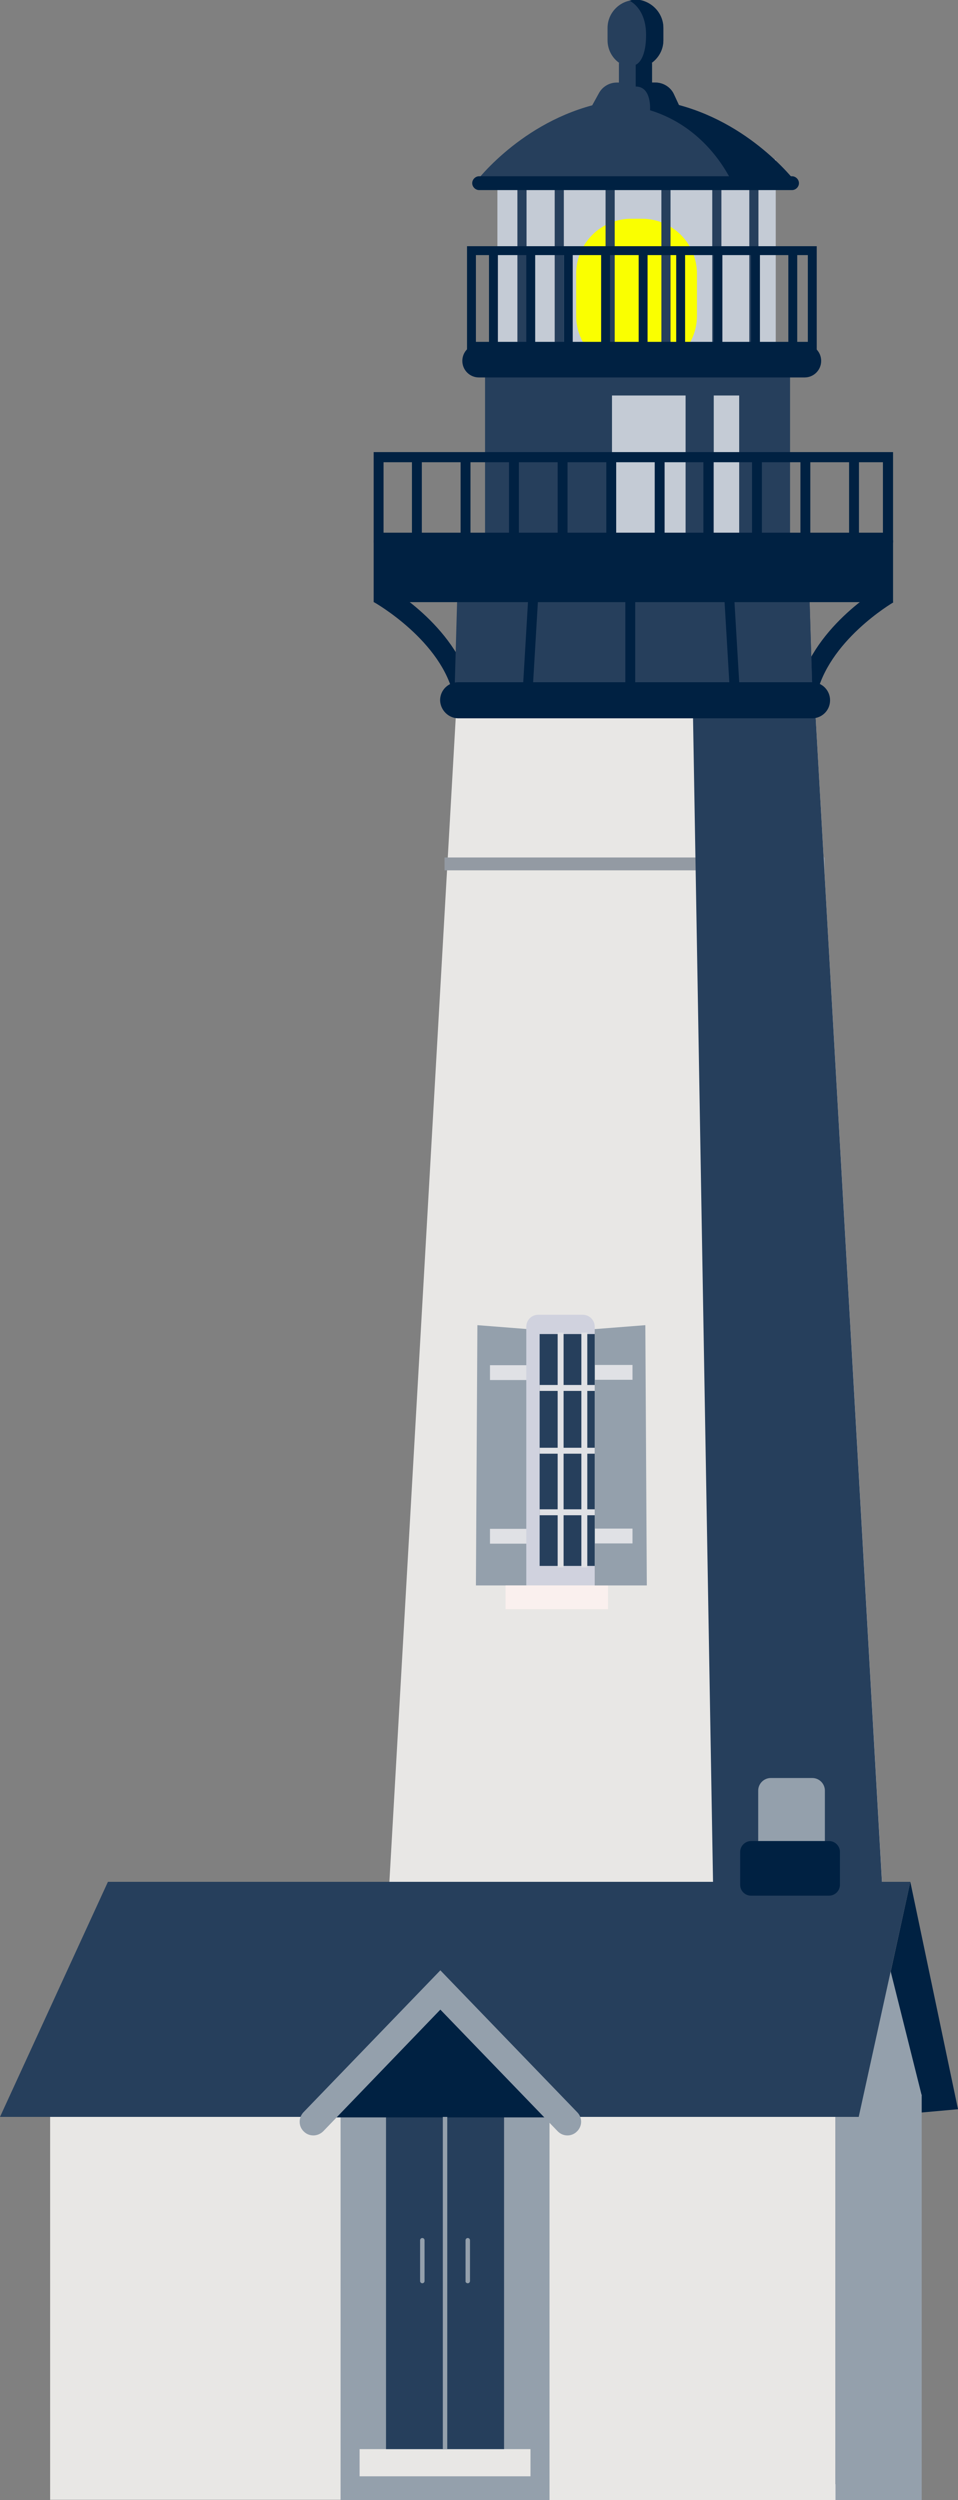 <svg width="288" height="751" viewBox="0 0 288 751" fill="none" xmlns="http://www.w3.org/2000/svg">
<rect x="0" y="0" width="288" height="751" fill="#808080" stroke="none"/>
<g clip-path="url(#clip0_4_4)">
<path d="M137.281 210.806H187.768H194.376H244.937L275.75 751H198.756H183.388H106.469L137.281 210.806Z" fill="#E8E7E5"/>
<path d="M133.643 257.585H247.907V261.447H133.643V257.585Z" fill="#939AA3"/>
<path d="M217.467 746.248L208.26 210.806H244.938L275.453 746.248H217.467Z" fill="#263F5C"/>
<path d="M273.671 565.292L288 633.605L258.153 636.278L273.671 565.292Z" fill="#002142"/>
<path d="M15.072 629.447H251.174V750.926H15.072V629.447Z" fill="#E8E7E5"/>
<path d="M251.174 629.224H277.086V751H251.174V629.224Z" fill="#94A0AC"/>
<path d="M245.309 209.543C248.724 192.539 268.325 181.104 268.548 180.956L265.207 176.203C264.316 176.723 243.601 188.752 239.666 208.355L245.309 209.543Z" fill="#002142"/>
<path d="M136.464 209.543L142.107 208.43C138.172 188.827 117.383 176.798 116.566 176.278L112.408 180.882C112.557 180.956 133.049 192.539 136.464 209.543Z" fill="#002142"/>
<path d="M244.344 211.771L243.378 180.362H137.429L136.538 211.771H244.344Z" fill="#263F5C"/>
<path d="M244.344 211.771L221.105 211.548L219.248 180.139L243.378 180.362L244.344 211.771Z" fill="#263F5C"/>
<path d="M149.531 47.968H233.207V107.148H149.531V47.968Z" fill="#C4CBD5"/>
<path d="M189.698 111.38H193.039C202.097 111.38 209.522 103.955 209.522 94.896V82.199C209.522 73.14 202.097 65.714 193.039 65.714H189.698C180.64 65.714 173.216 73.14 173.216 82.199V94.896C173.216 103.955 180.64 111.38 189.698 111.38Z" fill="#FAFF00"/>
<path d="M225.262 48.413H228.009V106.776H225.262V48.413Z" fill="#263F5C"/>
<path d="M214.125 48.413H216.872V106.776H214.125V48.413Z" fill="#263F5C"/>
<path d="M198.831 48.413H201.578V106.776H198.831V48.413Z" fill="#263F5C"/>
<path d="M155.545 48.413H158.292V106.776H155.545V48.413Z" fill="#263F5C"/>
<path d="M166.756 48.413H169.503V106.776H166.756V48.413Z" fill="#263F5C"/>
<path d="M182.051 48.413H184.798V106.776H182.051V48.413Z" fill="#263F5C"/>
<path d="M145.819 112.717H237.513V164.174H145.819V112.717Z" fill="#263F5C"/>
<path d="M183.981 118.806H222.218V162.986H183.981V118.806Z" fill="#C4CBD5"/>
<path d="M206.107 114.87H214.571V162.912H206.107V114.87Z" fill="#263F5C"/>
<path d="M220.751 180.011L222.608 211.441L219.643 211.616L217.786 180.186L220.751 180.011Z" fill="#002142"/>
<path d="M187.991 180.139H190.96V211.548H187.991V180.139Z" fill="#002142"/>
<path d="M158.772 180.09L161.736 180.266L159.875 211.696L156.911 211.52L158.772 180.09Z" fill="#002142"/>
<path d="M112.334 162.318H268.473V180.881H112.334V162.318Z" fill="#002142"/>
<path d="M112.334 162.986H268.473V135.81H112.334V162.986ZM265.429 160.016H115.304V138.854H265.429V160.016Z" fill="#002142"/>
<path d="M143.963 113.385H241.893C244.64 113.385 246.868 111.157 246.868 108.41C246.868 105.663 244.64 103.435 241.893 103.435H143.963C141.216 103.435 138.988 105.663 138.988 108.41C138.988 111.157 141.216 113.385 143.963 113.385Z" fill="#002142"/>
<path d="M137.8 215.781H244.121C247.09 215.781 249.541 213.405 249.541 210.36C249.541 207.39 247.165 204.94 244.121 204.94H137.726C134.756 204.94 132.306 207.316 132.306 210.36C132.38 213.33 134.831 215.781 137.8 215.781Z" fill="#002142"/>
<path d="M255.257 137.295H258.227V162.021H255.257V137.295Z" fill="#002142"/>
<path d="M240.631 137.295H243.601V162.021H240.631V137.295Z" fill="#002142"/>
<path d="M226.079 137.295H229.049V162.021H226.079V137.295Z" fill="#002142"/>
<path d="M211.452 137.295H214.422V162.021H211.452V137.295Z" fill="#002142"/>
<path d="M196.826 137.295H199.796V162.021H196.826V137.295Z" fill="#002142"/>
<path d="M182.274 137.295H185.244V162.021H182.274V137.295Z" fill="#002142"/>
<path d="M167.647 137.295H170.617V162.021H167.647V137.295Z" fill="#002142"/>
<path d="M153.021 137.295H155.991V162.021H153.021V137.295Z" fill="#002142"/>
<path d="M138.469 137.295H141.438V162.021H138.469V137.295Z" fill="#002142"/>
<path d="M123.842 137.295H126.812V162.021H123.842V137.295Z" fill="#002142"/>
<path d="M140.399 105.366H245.531V73.956H140.399V105.366ZM242.858 102.693H143.072V76.629H242.858V102.693Z" fill="#002142"/>
<path d="M236.993 75.293H239.666V104.772H236.993V75.293Z" fill="#002142"/>
<path d="M225.782 75.293H228.455V104.772H225.782V75.293Z" fill="#002142"/>
<path d="M214.497 75.293H217.169V104.772H214.497V75.293Z" fill="#002142"/>
<path d="M203.285 75.293H205.958V104.772H203.285V75.293Z" fill="#002142"/>
<path d="M192 75.293H194.673V104.772H192V75.293Z" fill="#002142"/>
<path d="M180.715 75.293H183.388V104.772H180.715V75.293Z" fill="#002142"/>
<path d="M169.504 75.293H172.177V104.772H169.504V75.293Z" fill="#002142"/>
<path d="M158.218 75.293H160.891V104.772H158.218V75.293Z" fill="#002142"/>
<path d="M147.007 75.293H149.68V104.772H147.007V75.293Z" fill="#002142"/>
<path d="M178.042 31.632L180.046 27.994C181.086 26.063 183.165 24.801 185.392 24.801H186.06V18.935H186.209C184.056 17.45 182.645 14.925 182.645 12.103V8.391C182.645 3.787 186.432 0 191.035 0C195.638 0 199.425 3.787 199.425 8.391V12.103C199.425 14.925 198.014 17.375 195.861 18.935H196.009V24.801H197.049C199.425 24.801 201.652 26.212 202.617 28.365L204.102 31.558C227.044 37.721 240.037 55.764 240.037 55.764H192.965H189.253H142.181C142.107 55.764 155.1 37.795 178.042 31.632Z" fill="#263F5C"/>
<path d="M199.425 8.391V12.103C199.425 14.925 198.014 17.375 195.861 18.935H196.009V24.801H197.049C199.425 24.801 201.652 26.211 202.617 28.365L204.102 31.558C227.044 37.721 240.037 55.764 240.037 55.764H220.585C218.729 51.68 211.601 38.092 195.415 33.117C195.415 33.117 196.009 25.989 191.109 25.989V19.454C191.109 19.454 194.227 18.489 194.227 10.47C194.227 2.376 189.253 0.223 189.253 0.223L189.921 -5.25564e-05C190.292 -0.074 190.738 -0.149 191.109 -0.149C195.638 -5.25564e-05 199.425 3.787 199.425 8.391Z" fill="#002142"/>
<path d="M158.664 476.262H143.072L143.517 398.073L158.664 399.261V476.262Z" fill="#94A0AC"/>
<path d="M147.304 410.102H158.441V414.557H147.304V410.102Z" fill="#E0E1E5"/>
<path d="M147.304 459.258H158.441V463.713H147.304V459.258Z" fill="#E0E1E5"/>
<path d="M158.218 476.262H178.784V398.519C178.784 396.514 177.151 394.954 175.22 394.954H161.782C159.777 394.954 158.218 396.588 158.218 398.519V476.262Z" fill="#D0D2DE"/>
<path d="M151.981 476.262H182.793V483.39H151.981V476.262Z" fill="#FAF0EE"/>
<path d="M162.227 400.746H178.784V470.396H162.227V400.746Z" fill="#263F5C"/>
<path d="M167.647 400.301H169.429V470.841H167.647V400.301Z" fill="#E0E1E5"/>
<path d="M174.775 400.301H176.557V470.841H174.775V400.301Z" fill="#E0E1E5"/>
<path d="M162.227 416.042H179.675V417.824H162.227V416.042Z" fill="#E0E1E5"/>
<path d="M162.227 434.903H178.784V436.685H162.227V434.903Z" fill="#E0E1E5"/>
<path d="M162.227 453.392H179.081V455.174H162.227V453.392Z" fill="#E0E1E5"/>
<path d="M144.037 57.101H238.107C239.22 57.101 240.186 56.136 240.186 55.022C240.186 53.908 239.22 52.943 238.107 52.943H144.037C142.923 52.943 141.958 53.908 141.958 55.022C141.958 56.136 142.923 57.101 144.037 57.101Z" fill="#002142"/>
<path d="M277.086 629.447L266.84 588.533L258.153 636.278L277.086 629.447Z" fill="#94A0AC"/>
<path d="M273.671 565.292H32.446L9.15527e-05 635.907H258.153L273.671 565.292Z" fill="#263F5C"/>
<path d="M227.935 565.292H247.981V537.892C247.981 535.813 246.274 534.105 244.195 534.105H231.722C229.643 534.105 227.935 535.813 227.935 537.892V565.292Z" fill="#94A0AC"/>
<path d="M225.782 569.45H249.244C251.026 569.45 252.51 567.965 252.51 566.183V556.307C252.51 554.525 251.026 553.04 249.244 553.04H225.782C224 553.04 222.515 554.525 222.515 556.307V566.183C222.515 567.965 223.926 569.45 225.782 569.45Z" fill="#002142"/>
<path d="M102.385 633.308H165.197V751H102.385V633.308Z" fill="#94A0AC"/>
<path d="M108.102 735.704H159.48V743.872H108.102V735.704Z" fill="#E8E7E5"/>
<path d="M116.047 633.308H151.536V735.704H116.047V633.308Z" fill="#263F5C"/>
<path d="M170.617 636.056L132.381 596.478L94.218 636.056H170.617Z" fill="#002142"/>
<path d="M94.218 641.476C95.258 641.476 96.371 641.031 97.188 640.214L132.381 603.681L167.647 640.214C169.207 641.847 171.805 641.922 173.439 640.288C175.072 638.729 175.146 636.13 173.513 634.496L132.381 591.875L91.248 634.496C89.689 636.13 89.689 638.729 91.323 640.288C92.139 641.105 93.179 641.476 94.218 641.476Z" fill="#94A0AC"/>
<path d="M133.123 635.907H134.459V735.704H133.123V635.907Z" fill="#94A0AC"/>
<path d="M126.961 685.88C127.332 685.88 127.629 685.583 127.629 685.211V672.96C127.629 672.588 127.332 672.291 126.961 672.291C126.589 672.291 126.292 672.588 126.292 672.96V685.211C126.292 685.583 126.589 685.88 126.961 685.88Z" fill="#94A0AC"/>
<path d="M140.622 685.88C140.993 685.88 141.29 685.583 141.29 685.211V672.96C141.29 672.588 140.993 672.291 140.622 672.291C140.251 672.291 139.954 672.588 139.954 672.96V685.211C139.879 685.583 140.251 685.88 140.622 685.88Z" fill="#94A0AC"/>
<path d="M178.784 476.262H194.45L194.005 398.073L178.784 399.261V476.262Z" fill="#94A0AC"/>
<path d="M178.858 410.028H190.144V414.483H178.858V410.028Z" fill="#E0E1E5"/>
<path d="M178.858 459.184H190.144V463.639H178.858V459.184Z" fill="#E0E1E5"/>
</g>
<defs>
<clipPath id="clip0_4_4">
<rect width="288" height="751" fill="white" transform="matrix(-1 0 0 1 288 0)"/>
</clipPath>
</defs>
</svg>
